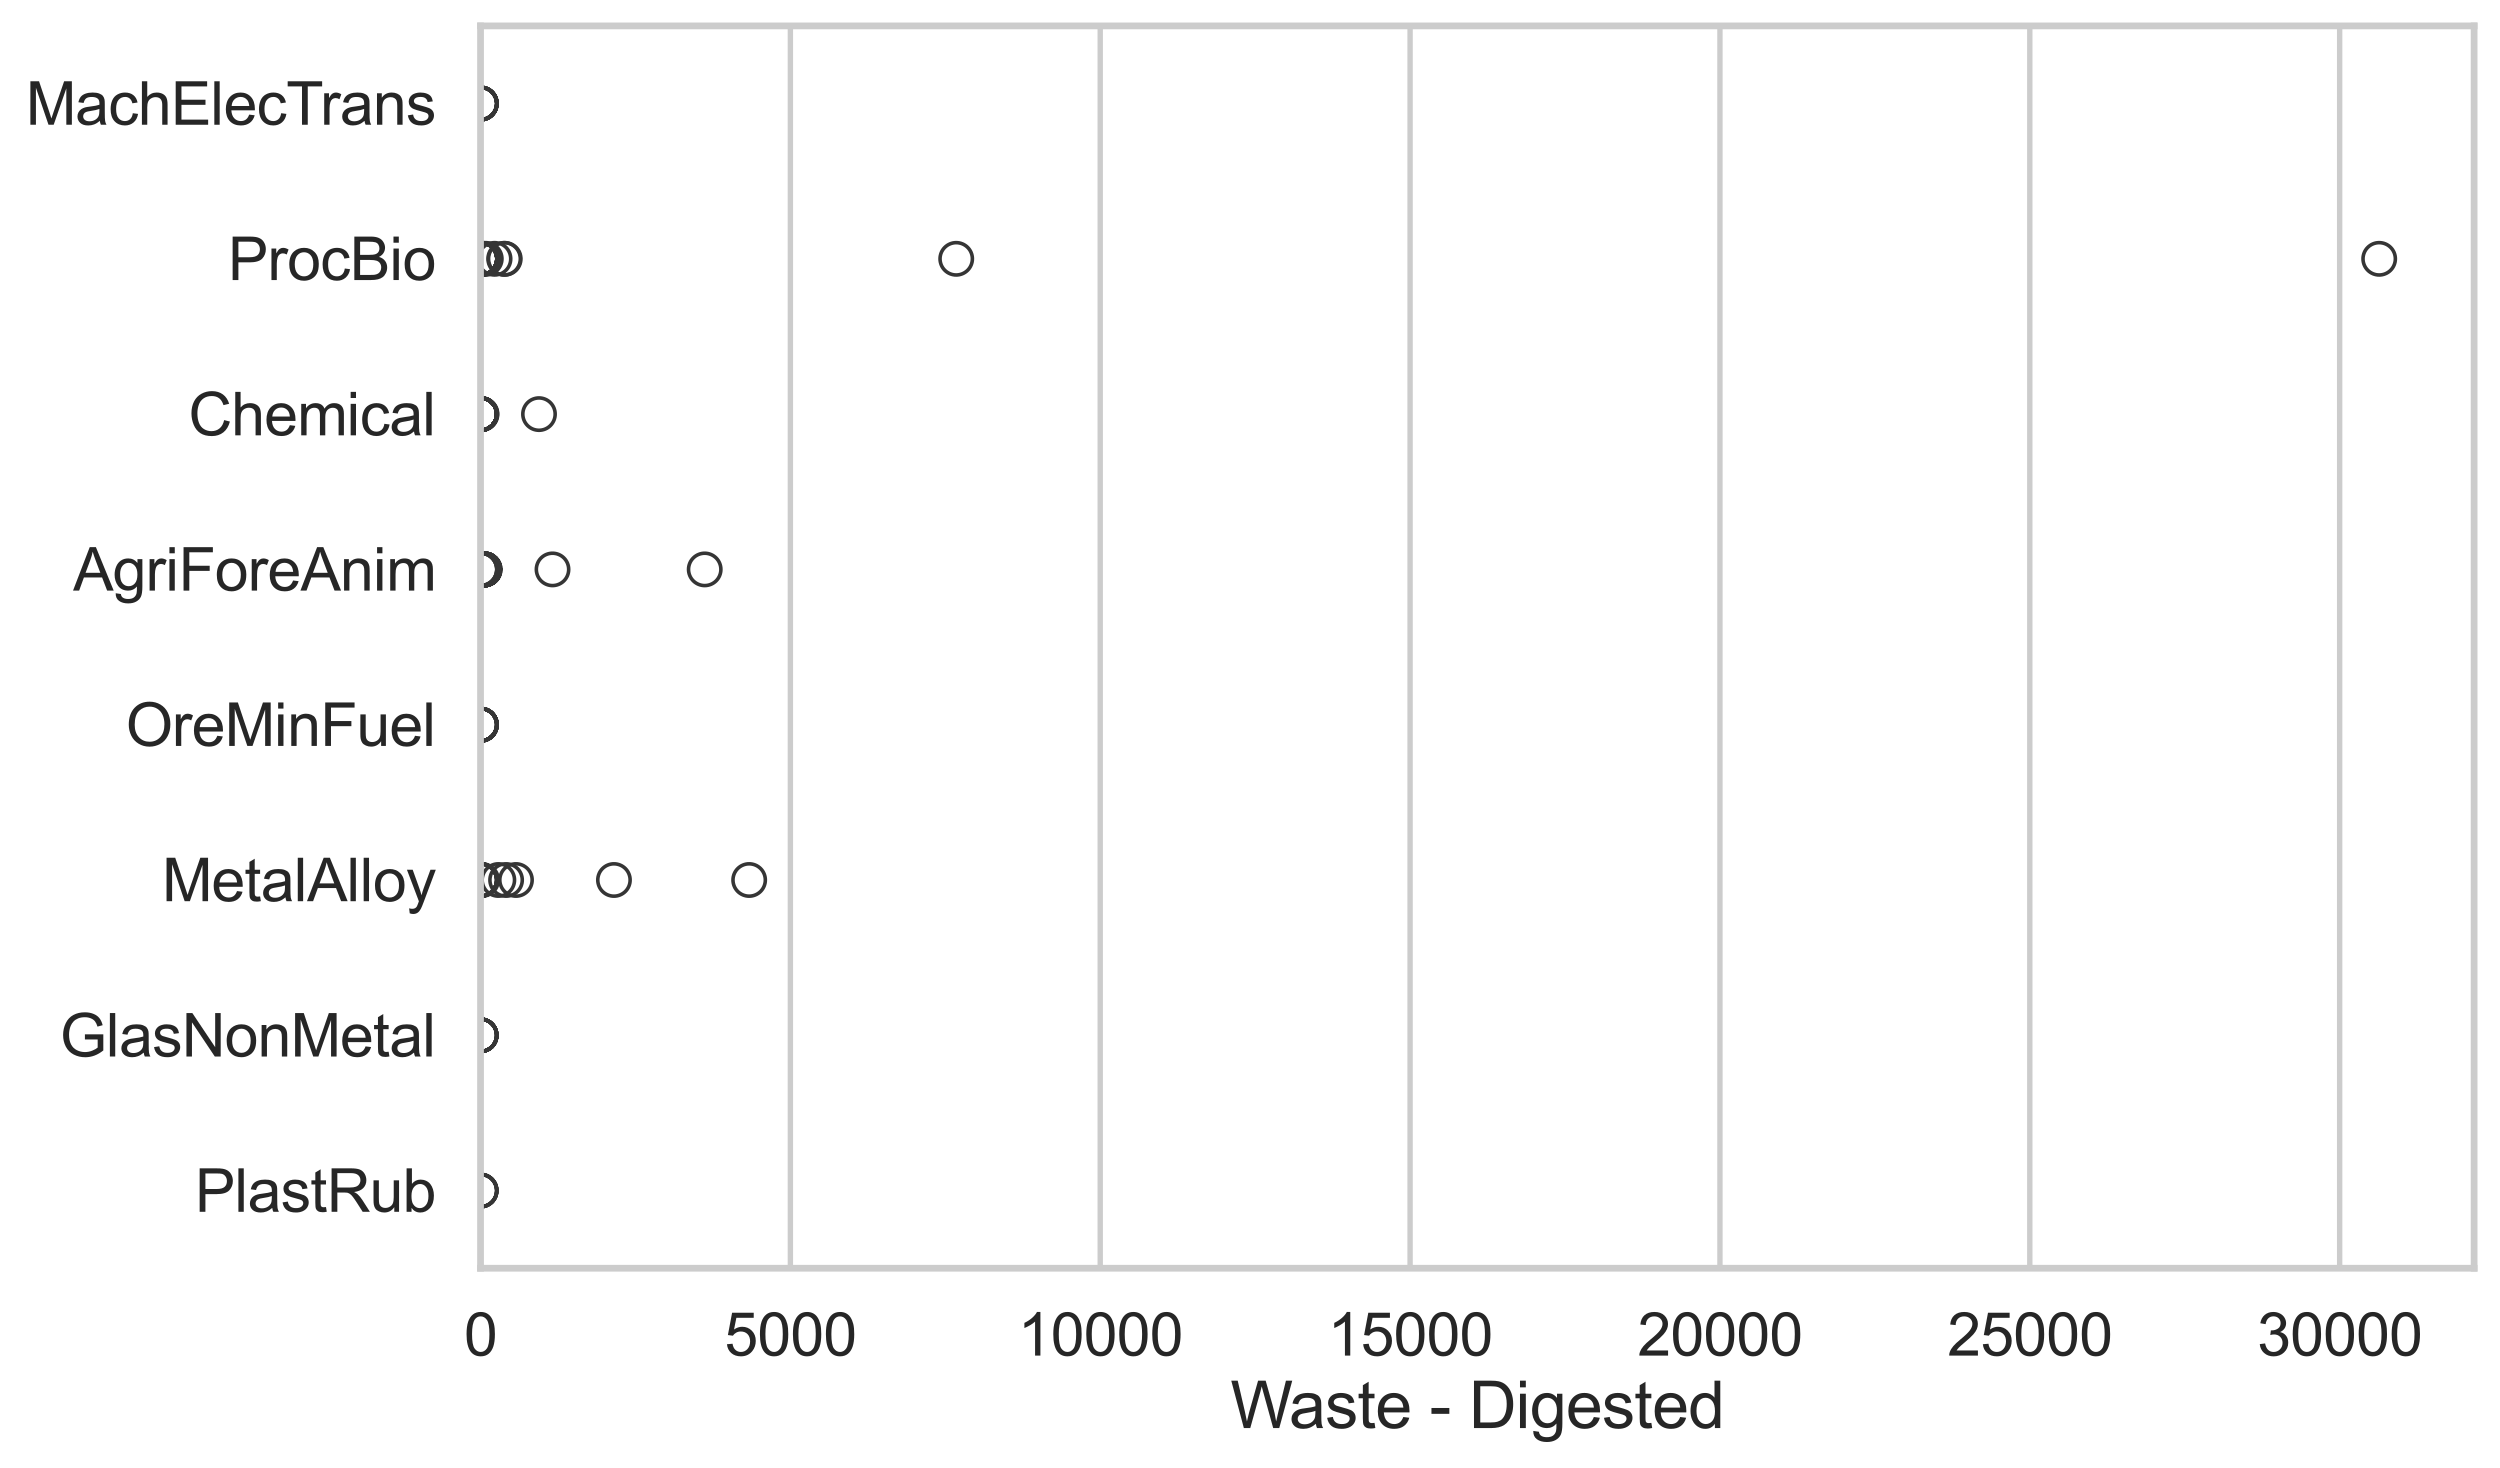 <?xml version="1.0" encoding="utf-8" standalone="no"?>
<!DOCTYPE svg PUBLIC "-//W3C//DTD SVG 1.1//EN"
  "http://www.w3.org/Graphics/SVG/1.1/DTD/svg11.dtd">
<svg xmlns:xlink="http://www.w3.org/1999/xlink" width="695.577pt" height="408.322pt" viewBox="0 0 695.577 408.322" xmlns="http://www.w3.org/2000/svg" version="1.1">
 <defs>
  <style type="text/css">*{stroke-linejoin: round; stroke-linecap: butt}</style>
 </defs>
 <g id="figure_1">
  <g id="patch_1">
   <path d="M 0 408.322 
L 695.577 408.322 
L 695.577 0 
L 0 0 
z
" style="fill: #ffffff"/>
  </g>
  <g id="axes_1">
   <g id="patch_2">
    <path d="M 133.697 352.86 
L 688.377 352.86 
L 688.377 7.2 
L 133.697 7.2 
z
" style="fill: #ffffff"/>
   </g>
   <g id="matplotlib.axis_1">
    <g id="xtick_1">
     <g id="line2d_1">
      <path d="M 133.697 352.86 
L 133.697 7.2 
" clip-path="url(#p2bf9b0c552)" style="fill: none; stroke: #cccccc; stroke-width: 1.5; stroke-linecap: round"/>
     </g>
     <g id="text_1">
      <!-- 0 -->
      <g style="fill: #262626" transform="translate(129.109 377.17) scale(0.165 -0.165)">
       <defs>
        <path id="ArialMT-30" d="M 266 2259 
Q 266 3072 433 3567 
Q 600 4063 929 4331 
Q 1259 4600 1759 4600 
Q 2128 4600 2406 4451 
Q 2684 4303 2865 4023 
Q 3047 3744 3150 3342 
Q 3253 2941 3253 2259 
Q 3253 1453 3087 958 
Q 2922 463 2592 192 
Q 2263 -78 1759 -78 
Q 1097 -78 719 397 
Q 266 969 266 2259 
z
M 844 2259 
Q 844 1131 1108 757 
Q 1372 384 1759 384 
Q 2147 384 2411 759 
Q 2675 1134 2675 2259 
Q 2675 3391 2411 3762 
Q 2147 4134 1753 4134 
Q 1366 4134 1134 3806 
Q 844 3388 844 2259 
z
" transform="scale(0.016)"/>
       </defs>
       <use xlink:href="#ArialMT-30"/>
      </g>
     </g>
    </g>
    <g id="xtick_2">
     <g id="line2d_2">
      <path d="M 219.908 352.86 
L 219.908 7.2 
" clip-path="url(#p2bf9b0c552)" style="fill: none; stroke: #cccccc; stroke-width: 1.5; stroke-linecap: round"/>
     </g>
     <g id="text_2">
      <!-- 5000 -->
      <g style="fill: #262626" transform="translate(201.557 377.17) scale(0.165 -0.165)">
       <defs>
        <path id="ArialMT-35" d="M 266 1200 
L 856 1250 
Q 922 819 1161 601 
Q 1400 384 1738 384 
Q 2144 384 2425 690 
Q 2706 997 2706 1503 
Q 2706 1984 2436 2262 
Q 2166 2541 1728 2541 
Q 1456 2541 1237 2417 
Q 1019 2294 894 2097 
L 366 2166 
L 809 4519 
L 3088 4519 
L 3088 3981 
L 1259 3981 
L 1013 2750 
Q 1425 3038 1878 3038 
Q 2478 3038 2890 2622 
Q 3303 2206 3303 1553 
Q 3303 931 2941 478 
Q 2500 -78 1738 -78 
Q 1113 -78 717 272 
Q 322 622 266 1200 
z
" transform="scale(0.016)"/>
       </defs>
       <use xlink:href="#ArialMT-35"/>
       <use xlink:href="#ArialMT-30" transform="translate(55.615 0)"/>
       <use xlink:href="#ArialMT-30" transform="translate(111.23 0)"/>
       <use xlink:href="#ArialMT-30" transform="translate(166.846 0)"/>
      </g>
     </g>
    </g>
    <g id="xtick_3">
     <g id="line2d_3">
      <path d="M 306.119 352.86 
L 306.119 7.2 
" clip-path="url(#p2bf9b0c552)" style="fill: none; stroke: #cccccc; stroke-width: 1.5; stroke-linecap: round"/>
     </g>
     <g id="text_3">
      <!-- 10000 -->
      <g style="fill: #262626" transform="translate(283.18 377.17) scale(0.165 -0.165)">
       <defs>
        <path id="ArialMT-31" d="M 2384 0 
L 1822 0 
L 1822 3584 
Q 1619 3391 1289 3197 
Q 959 3003 697 2906 
L 697 3450 
Q 1169 3672 1522 3987 
Q 1875 4303 2022 4600 
L 2384 4600 
L 2384 0 
z
" transform="scale(0.016)"/>
       </defs>
       <use xlink:href="#ArialMT-31"/>
       <use xlink:href="#ArialMT-30" transform="translate(55.615 0)"/>
       <use xlink:href="#ArialMT-30" transform="translate(111.23 0)"/>
       <use xlink:href="#ArialMT-30" transform="translate(166.846 0)"/>
       <use xlink:href="#ArialMT-30" transform="translate(222.461 0)"/>
      </g>
     </g>
    </g>
    <g id="xtick_4">
     <g id="line2d_4">
      <path d="M 392.33 352.86 
L 392.33 7.2 
" clip-path="url(#p2bf9b0c552)" style="fill: none; stroke: #cccccc; stroke-width: 1.5; stroke-linecap: round"/>
     </g>
     <g id="text_4">
      <!-- 15000 -->
      <g style="fill: #262626" transform="translate(369.391 377.17) scale(0.165 -0.165)">
       <use xlink:href="#ArialMT-31"/>
       <use xlink:href="#ArialMT-35" transform="translate(55.615 0)"/>
       <use xlink:href="#ArialMT-30" transform="translate(111.23 0)"/>
       <use xlink:href="#ArialMT-30" transform="translate(166.846 0)"/>
       <use xlink:href="#ArialMT-30" transform="translate(222.461 0)"/>
      </g>
     </g>
    </g>
    <g id="xtick_5">
     <g id="line2d_5">
      <path d="M 478.541 352.86 
L 478.541 7.2 
" clip-path="url(#p2bf9b0c552)" style="fill: none; stroke: #cccccc; stroke-width: 1.5; stroke-linecap: round"/>
     </g>
     <g id="text_5">
      <!-- 20000 -->
      <g style="fill: #262626" transform="translate(455.602 377.17) scale(0.165 -0.165)">
       <defs>
        <path id="ArialMT-32" d="M 3222 541 
L 3222 0 
L 194 0 
Q 188 203 259 391 
Q 375 700 629 1000 
Q 884 1300 1366 1694 
Q 2113 2306 2375 2664 
Q 2638 3022 2638 3341 
Q 2638 3675 2398 3904 
Q 2159 4134 1775 4134 
Q 1369 4134 1125 3890 
Q 881 3647 878 3216 
L 300 3275 
Q 359 3922 746 4261 
Q 1134 4600 1788 4600 
Q 2447 4600 2831 4234 
Q 3216 3869 3216 3328 
Q 3216 3053 3103 2787 
Q 2991 2522 2730 2228 
Q 2469 1934 1863 1422 
Q 1356 997 1212 845 
Q 1069 694 975 541 
L 3222 541 
z
" transform="scale(0.016)"/>
       </defs>
       <use xlink:href="#ArialMT-32"/>
       <use xlink:href="#ArialMT-30" transform="translate(55.615 0)"/>
       <use xlink:href="#ArialMT-30" transform="translate(111.23 0)"/>
       <use xlink:href="#ArialMT-30" transform="translate(166.846 0)"/>
       <use xlink:href="#ArialMT-30" transform="translate(222.461 0)"/>
      </g>
     </g>
    </g>
    <g id="xtick_6">
     <g id="line2d_6">
      <path d="M 564.752 352.86 
L 564.752 7.2 
" clip-path="url(#p2bf9b0c552)" style="fill: none; stroke: #cccccc; stroke-width: 1.5; stroke-linecap: round"/>
     </g>
     <g id="text_6">
      <!-- 25000 -->
      <g style="fill: #262626" transform="translate(541.813 377.17) scale(0.165 -0.165)">
       <use xlink:href="#ArialMT-32"/>
       <use xlink:href="#ArialMT-35" transform="translate(55.615 0)"/>
       <use xlink:href="#ArialMT-30" transform="translate(111.23 0)"/>
       <use xlink:href="#ArialMT-30" transform="translate(166.846 0)"/>
       <use xlink:href="#ArialMT-30" transform="translate(222.461 0)"/>
      </g>
     </g>
    </g>
    <g id="xtick_7">
     <g id="line2d_7">
      <path d="M 650.963 352.86 
L 650.963 7.2 
" clip-path="url(#p2bf9b0c552)" style="fill: none; stroke: #cccccc; stroke-width: 1.5; stroke-linecap: round"/>
     </g>
     <g id="text_7">
      <!-- 30000 -->
      <g style="fill: #262626" transform="translate(628.024 377.17) scale(0.165 -0.165)">
       <defs>
        <path id="ArialMT-33" d="M 269 1209 
L 831 1284 
Q 928 806 1161 595 
Q 1394 384 1728 384 
Q 2125 384 2398 659 
Q 2672 934 2672 1341 
Q 2672 1728 2419 1979 
Q 2166 2231 1775 2231 
Q 1616 2231 1378 2169 
L 1441 2663 
Q 1497 2656 1531 2656 
Q 1891 2656 2178 2843 
Q 2466 3031 2466 3422 
Q 2466 3731 2256 3934 
Q 2047 4138 1716 4138 
Q 1388 4138 1169 3931 
Q 950 3725 888 3313 
L 325 3413 
Q 428 3978 793 4289 
Q 1159 4600 1703 4600 
Q 2078 4600 2393 4439 
Q 2709 4278 2876 4000 
Q 3044 3722 3044 3409 
Q 3044 3113 2884 2869 
Q 2725 2625 2413 2481 
Q 2819 2388 3044 2092 
Q 3269 1797 3269 1353 
Q 3269 753 2831 336 
Q 2394 -81 1725 -81 
Q 1122 -81 723 278 
Q 325 638 269 1209 
z
" transform="scale(0.016)"/>
       </defs>
       <use xlink:href="#ArialMT-33"/>
       <use xlink:href="#ArialMT-30" transform="translate(55.615 0)"/>
       <use xlink:href="#ArialMT-30" transform="translate(111.23 0)"/>
       <use xlink:href="#ArialMT-30" transform="translate(166.846 0)"/>
       <use xlink:href="#ArialMT-30" transform="translate(222.461 0)"/>
      </g>
     </g>
    </g>
    <g id="text_8">
     <!-- Waste - Digested -->
     <g style="fill: #262626" transform="translate(342.353 397.334) scale(0.18 -0.18)">
      <defs>
       <path id="ArialMT-57" d="M 1294 0 
L 78 4581 
L 700 4581 
L 1397 1578 
Q 1509 1106 1591 641 
Q 1766 1375 1797 1488 
L 2669 4581 
L 3400 4581 
L 4056 2263 
Q 4303 1400 4413 641 
Q 4500 1075 4641 1638 
L 5359 4581 
L 5969 4581 
L 4713 0 
L 4128 0 
L 3163 3491 
Q 3041 3928 3019 4028 
Q 2947 3713 2884 3491 
L 1913 0 
L 1294 0 
z
" transform="scale(0.016)"/>
       <path id="ArialMT-61" d="M 2588 409 
Q 2275 144 1986 34 
Q 1697 -75 1366 -75 
Q 819 -75 525 192 
Q 231 459 231 875 
Q 231 1119 342 1320 
Q 453 1522 633 1644 
Q 813 1766 1038 1828 
Q 1203 1872 1538 1913 
Q 2219 1994 2541 2106 
Q 2544 2222 2544 2253 
Q 2544 2597 2384 2738 
Q 2169 2928 1744 2928 
Q 1347 2928 1158 2789 
Q 969 2650 878 2297 
L 328 2372 
Q 403 2725 575 2942 
Q 747 3159 1072 3276 
Q 1397 3394 1825 3394 
Q 2250 3394 2515 3294 
Q 2781 3194 2906 3042 
Q 3031 2891 3081 2659 
Q 3109 2516 3109 2141 
L 3109 1391 
Q 3109 606 3145 398 
Q 3181 191 3288 0 
L 2700 0 
Q 2613 175 2588 409 
z
M 2541 1666 
Q 2234 1541 1622 1453 
Q 1275 1403 1131 1340 
Q 988 1278 909 1158 
Q 831 1038 831 891 
Q 831 666 1001 516 
Q 1172 366 1500 366 
Q 1825 366 2078 508 
Q 2331 650 2450 897 
Q 2541 1088 2541 1459 
L 2541 1666 
z
" transform="scale(0.016)"/>
       <path id="ArialMT-73" d="M 197 991 
L 753 1078 
Q 800 744 1014 566 
Q 1228 388 1613 388 
Q 2000 388 2187 545 
Q 2375 703 2375 916 
Q 2375 1106 2209 1216 
Q 2094 1291 1634 1406 
Q 1016 1563 777 1677 
Q 538 1791 414 1992 
Q 291 2194 291 2438 
Q 291 2659 392 2848 
Q 494 3038 669 3163 
Q 800 3259 1026 3326 
Q 1253 3394 1513 3394 
Q 1903 3394 2198 3281 
Q 2494 3169 2634 2976 
Q 2775 2784 2828 2463 
L 2278 2388 
Q 2241 2644 2061 2787 
Q 1881 2931 1553 2931 
Q 1166 2931 1000 2803 
Q 834 2675 834 2503 
Q 834 2394 903 2306 
Q 972 2216 1119 2156 
Q 1203 2125 1616 2013 
Q 2213 1853 2448 1751 
Q 2684 1650 2818 1456 
Q 2953 1263 2953 975 
Q 2953 694 2789 445 
Q 2625 197 2315 61 
Q 2006 -75 1616 -75 
Q 969 -75 630 194 
Q 291 463 197 991 
z
" transform="scale(0.016)"/>
       <path id="ArialMT-74" d="M 1650 503 
L 1731 6 
Q 1494 -44 1306 -44 
Q 1000 -44 831 53 
Q 663 150 594 308 
Q 525 466 525 972 
L 525 2881 
L 113 2881 
L 113 3319 
L 525 3319 
L 525 4141 
L 1084 4478 
L 1084 3319 
L 1650 3319 
L 1650 2881 
L 1084 2881 
L 1084 941 
Q 1084 700 1114 631 
Q 1144 563 1211 522 
Q 1278 481 1403 481 
Q 1497 481 1650 503 
z
" transform="scale(0.016)"/>
       <path id="ArialMT-65" d="M 2694 1069 
L 3275 997 
Q 3138 488 2766 206 
Q 2394 -75 1816 -75 
Q 1088 -75 661 373 
Q 234 822 234 1631 
Q 234 2469 665 2931 
Q 1097 3394 1784 3394 
Q 2450 3394 2872 2941 
Q 3294 2488 3294 1666 
Q 3294 1616 3291 1516 
L 816 1516 
Q 847 969 1125 678 
Q 1403 388 1819 388 
Q 2128 388 2347 550 
Q 2566 713 2694 1069 
z
M 847 1978 
L 2700 1978 
Q 2663 2397 2488 2606 
Q 2219 2931 1791 2931 
Q 1403 2931 1139 2672 
Q 875 2413 847 1978 
z
" transform="scale(0.016)"/>
       <path id="ArialMT-20" transform="scale(0.016)"/>
       <path id="ArialMT-2d" d="M 203 1375 
L 203 1941 
L 1931 1941 
L 1931 1375 
L 203 1375 
z
" transform="scale(0.016)"/>
       <path id="ArialMT-44" d="M 494 0 
L 494 4581 
L 2072 4581 
Q 2606 4581 2888 4516 
Q 3281 4425 3559 4188 
Q 3922 3881 4101 3404 
Q 4281 2928 4281 2316 
Q 4281 1794 4159 1391 
Q 4038 988 3847 723 
Q 3656 459 3429 307 
Q 3203 156 2883 78 
Q 2563 0 2147 0 
L 494 0 
z
M 1100 541 
L 2078 541 
Q 2531 541 2789 625 
Q 3047 709 3200 863 
Q 3416 1078 3536 1442 
Q 3656 1806 3656 2325 
Q 3656 3044 3420 3430 
Q 3184 3816 2847 3947 
Q 2603 4041 2063 4041 
L 1100 4041 
L 1100 541 
z
" transform="scale(0.016)"/>
       <path id="ArialMT-69" d="M 425 3934 
L 425 4581 
L 988 4581 
L 988 3934 
L 425 3934 
z
M 425 0 
L 425 3319 
L 988 3319 
L 988 0 
L 425 0 
z
" transform="scale(0.016)"/>
       <path id="ArialMT-67" d="M 319 -275 
L 866 -356 
Q 900 -609 1056 -725 
Q 1266 -881 1628 -881 
Q 2019 -881 2231 -725 
Q 2444 -569 2519 -288 
Q 2563 -116 2559 434 
Q 2191 0 1641 0 
Q 956 0 581 494 
Q 206 988 206 1678 
Q 206 2153 378 2554 
Q 550 2956 876 3175 
Q 1203 3394 1644 3394 
Q 2231 3394 2613 2919 
L 2613 3319 
L 3131 3319 
L 3131 450 
Q 3131 -325 2973 -648 
Q 2816 -972 2473 -1159 
Q 2131 -1347 1631 -1347 
Q 1038 -1347 672 -1080 
Q 306 -813 319 -275 
z
M 784 1719 
Q 784 1066 1043 766 
Q 1303 466 1694 466 
Q 2081 466 2343 764 
Q 2606 1063 2606 1700 
Q 2606 2309 2336 2618 
Q 2066 2928 1684 2928 
Q 1309 2928 1046 2623 
Q 784 2319 784 1719 
z
" transform="scale(0.016)"/>
       <path id="ArialMT-64" d="M 2575 0 
L 2575 419 
Q 2259 -75 1647 -75 
Q 1250 -75 917 144 
Q 584 363 401 755 
Q 219 1147 219 1656 
Q 219 2153 384 2558 
Q 550 2963 881 3178 
Q 1213 3394 1622 3394 
Q 1922 3394 2156 3267 
Q 2391 3141 2538 2938 
L 2538 4581 
L 3097 4581 
L 3097 0 
L 2575 0 
z
M 797 1656 
Q 797 1019 1065 703 
Q 1334 388 1700 388 
Q 2069 388 2326 689 
Q 2584 991 2584 1609 
Q 2584 2291 2321 2609 
Q 2059 2928 1675 2928 
Q 1300 2928 1048 2622 
Q 797 2316 797 1656 
z
" transform="scale(0.016)"/>
      </defs>
      <use xlink:href="#ArialMT-57"/>
      <use xlink:href="#ArialMT-61" transform="translate(90.635 0)"/>
      <use xlink:href="#ArialMT-73" transform="translate(146.25 0)"/>
      <use xlink:href="#ArialMT-74" transform="translate(196.25 0)"/>
      <use xlink:href="#ArialMT-65" transform="translate(224.033 0)"/>
      <use xlink:href="#ArialMT-20" transform="translate(279.648 0)"/>
      <use xlink:href="#ArialMT-2d" transform="translate(307.432 0)"/>
      <use xlink:href="#ArialMT-20" transform="translate(340.732 0)"/>
      <use xlink:href="#ArialMT-44" transform="translate(368.516 0)"/>
      <use xlink:href="#ArialMT-69" transform="translate(440.732 0)"/>
      <use xlink:href="#ArialMT-67" transform="translate(462.949 0)"/>
      <use xlink:href="#ArialMT-65" transform="translate(518.564 0)"/>
      <use xlink:href="#ArialMT-73" transform="translate(574.18 0)"/>
      <use xlink:href="#ArialMT-74" transform="translate(624.18 0)"/>
      <use xlink:href="#ArialMT-65" transform="translate(651.963 0)"/>
      <use xlink:href="#ArialMT-64" transform="translate(707.578 0)"/>
     </g>
    </g>
   </g>
   <g id="matplotlib.axis_2">
    <g id="ytick_1">
     <g id="text_9">
      <!-- MachElecTrans -->
      <g style="fill: #262626" transform="translate(7.2 34.709) scale(0.165 -0.165)">
       <defs>
        <path id="ArialMT-4d" d="M 475 0 
L 475 4581 
L 1388 4581 
L 2472 1338 
Q 2622 884 2691 659 
Q 2769 909 2934 1394 
L 4031 4581 
L 4847 4581 
L 4847 0 
L 4263 0 
L 4263 3834 
L 2931 0 
L 2384 0 
L 1059 3900 
L 1059 0 
L 475 0 
z
" transform="scale(0.016)"/>
        <path id="ArialMT-63" d="M 2588 1216 
L 3141 1144 
Q 3050 572 2676 248 
Q 2303 -75 1759 -75 
Q 1078 -75 664 370 
Q 250 816 250 1647 
Q 250 2184 428 2587 
Q 606 2991 970 3192 
Q 1334 3394 1763 3394 
Q 2303 3394 2647 3120 
Q 2991 2847 3088 2344 
L 2541 2259 
Q 2463 2594 2264 2762 
Q 2066 2931 1784 2931 
Q 1359 2931 1093 2626 
Q 828 2322 828 1663 
Q 828 994 1084 691 
Q 1341 388 1753 388 
Q 2084 388 2306 591 
Q 2528 794 2588 1216 
z
" transform="scale(0.016)"/>
        <path id="ArialMT-68" d="M 422 0 
L 422 4581 
L 984 4581 
L 984 2938 
Q 1378 3394 1978 3394 
Q 2347 3394 2619 3248 
Q 2891 3103 3008 2847 
Q 3125 2591 3125 2103 
L 3125 0 
L 2563 0 
L 2563 2103 
Q 2563 2525 2380 2717 
Q 2197 2909 1863 2909 
Q 1613 2909 1392 2779 
Q 1172 2650 1078 2428 
Q 984 2206 984 1816 
L 984 0 
L 422 0 
z
" transform="scale(0.016)"/>
        <path id="ArialMT-45" d="M 506 0 
L 506 4581 
L 3819 4581 
L 3819 4041 
L 1113 4041 
L 1113 2638 
L 3647 2638 
L 3647 2100 
L 1113 2100 
L 1113 541 
L 3925 541 
L 3925 0 
L 506 0 
z
" transform="scale(0.016)"/>
        <path id="ArialMT-6c" d="M 409 0 
L 409 4581 
L 972 4581 
L 972 0 
L 409 0 
z
" transform="scale(0.016)"/>
        <path id="ArialMT-54" d="M 1659 0 
L 1659 4041 
L 150 4041 
L 150 4581 
L 3781 4581 
L 3781 4041 
L 2266 4041 
L 2266 0 
L 1659 0 
z
" transform="scale(0.016)"/>
        <path id="ArialMT-72" d="M 416 0 
L 416 3319 
L 922 3319 
L 922 2816 
Q 1116 3169 1280 3281 
Q 1444 3394 1641 3394 
Q 1925 3394 2219 3213 
L 2025 2691 
Q 1819 2813 1613 2813 
Q 1428 2813 1281 2702 
Q 1134 2591 1072 2394 
Q 978 2094 978 1738 
L 978 0 
L 416 0 
z
" transform="scale(0.016)"/>
        <path id="ArialMT-6e" d="M 422 0 
L 422 3319 
L 928 3319 
L 928 2847 
Q 1294 3394 1984 3394 
Q 2284 3394 2536 3286 
Q 2788 3178 2913 3003 
Q 3038 2828 3088 2588 
Q 3119 2431 3119 2041 
L 3119 0 
L 2556 0 
L 2556 2019 
Q 2556 2363 2490 2533 
Q 2425 2703 2258 2804 
Q 2091 2906 1866 2906 
Q 1506 2906 1245 2678 
Q 984 2450 984 1813 
L 984 0 
L 422 0 
z
" transform="scale(0.016)"/>
       </defs>
       <use xlink:href="#ArialMT-4d"/>
       <use xlink:href="#ArialMT-61" transform="translate(83.301 0)"/>
       <use xlink:href="#ArialMT-63" transform="translate(138.916 0)"/>
       <use xlink:href="#ArialMT-68" transform="translate(188.916 0)"/>
       <use xlink:href="#ArialMT-45" transform="translate(244.531 0)"/>
       <use xlink:href="#ArialMT-6c" transform="translate(311.23 0)"/>
       <use xlink:href="#ArialMT-65" transform="translate(333.447 0)"/>
       <use xlink:href="#ArialMT-63" transform="translate(389.062 0)"/>
       <use xlink:href="#ArialMT-54" transform="translate(439.062 0)"/>
       <use xlink:href="#ArialMT-72" transform="translate(496.396 0)"/>
       <use xlink:href="#ArialMT-61" transform="translate(529.697 0)"/>
       <use xlink:href="#ArialMT-6e" transform="translate(585.312 0)"/>
       <use xlink:href="#ArialMT-73" transform="translate(640.928 0)"/>
      </g>
     </g>
    </g>
    <g id="ytick_2">
     <g id="text_10">
      <!-- ProcBio -->
      <g style="fill: #262626" transform="translate(63.424 77.916) scale(0.165 -0.165)">
       <defs>
        <path id="ArialMT-50" d="M 494 0 
L 494 4581 
L 2222 4581 
Q 2678 4581 2919 4538 
Q 3256 4481 3484 4323 
Q 3713 4166 3852 3881 
Q 3991 3597 3991 3256 
Q 3991 2672 3619 2267 
Q 3247 1863 2275 1863 
L 1100 1863 
L 1100 0 
L 494 0 
z
M 1100 2403 
L 2284 2403 
Q 2872 2403 3119 2622 
Q 3366 2841 3366 3238 
Q 3366 3525 3220 3729 
Q 3075 3934 2838 4000 
Q 2684 4041 2272 4041 
L 1100 4041 
L 1100 2403 
z
" transform="scale(0.016)"/>
        <path id="ArialMT-6f" d="M 213 1659 
Q 213 2581 725 3025 
Q 1153 3394 1769 3394 
Q 2453 3394 2887 2945 
Q 3322 2497 3322 1706 
Q 3322 1066 3130 698 
Q 2938 331 2570 128 
Q 2203 -75 1769 -75 
Q 1072 -75 642 372 
Q 213 819 213 1659 
z
M 791 1659 
Q 791 1022 1069 705 
Q 1347 388 1769 388 
Q 2188 388 2466 706 
Q 2744 1025 2744 1678 
Q 2744 2294 2464 2611 
Q 2184 2928 1769 2928 
Q 1347 2928 1069 2612 
Q 791 2297 791 1659 
z
" transform="scale(0.016)"/>
        <path id="ArialMT-42" d="M 469 0 
L 469 4581 
L 2188 4581 
Q 2713 4581 3030 4442 
Q 3347 4303 3526 4014 
Q 3706 3725 3706 3409 
Q 3706 3116 3547 2856 
Q 3388 2597 3066 2438 
Q 3481 2316 3704 2022 
Q 3928 1728 3928 1328 
Q 3928 1006 3792 729 
Q 3656 453 3456 303 
Q 3256 153 2954 76 
Q 2653 0 2216 0 
L 469 0 
z
M 1075 2656 
L 2066 2656 
Q 2469 2656 2644 2709 
Q 2875 2778 2992 2937 
Q 3109 3097 3109 3338 
Q 3109 3566 3000 3739 
Q 2891 3913 2687 3977 
Q 2484 4041 1991 4041 
L 1075 4041 
L 1075 2656 
z
M 1075 541 
L 2216 541 
Q 2509 541 2628 563 
Q 2838 600 2978 687 
Q 3119 775 3209 942 
Q 3300 1109 3300 1328 
Q 3300 1584 3169 1773 
Q 3038 1963 2805 2039 
Q 2572 2116 2134 2116 
L 1075 2116 
L 1075 541 
z
" transform="scale(0.016)"/>
       </defs>
       <use xlink:href="#ArialMT-50"/>
       <use xlink:href="#ArialMT-72" transform="translate(66.699 0)"/>
       <use xlink:href="#ArialMT-6f" transform="translate(100 0)"/>
       <use xlink:href="#ArialMT-63" transform="translate(155.615 0)"/>
       <use xlink:href="#ArialMT-42" transform="translate(205.615 0)"/>
       <use xlink:href="#ArialMT-69" transform="translate(272.314 0)"/>
       <use xlink:href="#ArialMT-6f" transform="translate(294.531 0)"/>
      </g>
     </g>
    </g>
    <g id="ytick_3">
     <g id="text_11">
      <!-- Chemical -->
      <g style="fill: #262626" transform="translate(52.428 121.124) scale(0.165 -0.165)">
       <defs>
        <path id="ArialMT-43" d="M 3763 1606 
L 4369 1453 
Q 4178 706 3683 314 
Q 3188 -78 2472 -78 
Q 1731 -78 1267 223 
Q 803 525 561 1097 
Q 319 1669 319 2325 
Q 319 3041 592 3573 
Q 866 4106 1370 4382 
Q 1875 4659 2481 4659 
Q 3169 4659 3637 4309 
Q 4106 3959 4291 3325 
L 3694 3184 
Q 3534 3684 3231 3912 
Q 2928 4141 2469 4141 
Q 1941 4141 1586 3887 
Q 1231 3634 1087 3207 
Q 944 2781 944 2328 
Q 944 1744 1114 1308 
Q 1284 872 1643 656 
Q 2003 441 2422 441 
Q 2931 441 3284 734 
Q 3638 1028 3763 1606 
z
" transform="scale(0.016)"/>
        <path id="ArialMT-6d" d="M 422 0 
L 422 3319 
L 925 3319 
L 925 2853 
Q 1081 3097 1340 3245 
Q 1600 3394 1931 3394 
Q 2300 3394 2536 3241 
Q 2772 3088 2869 2813 
Q 3263 3394 3894 3394 
Q 4388 3394 4653 3120 
Q 4919 2847 4919 2278 
L 4919 0 
L 4359 0 
L 4359 2091 
Q 4359 2428 4304 2576 
Q 4250 2725 4106 2815 
Q 3963 2906 3769 2906 
Q 3419 2906 3187 2673 
Q 2956 2441 2956 1928 
L 2956 0 
L 2394 0 
L 2394 2156 
Q 2394 2531 2256 2718 
Q 2119 2906 1806 2906 
Q 1569 2906 1367 2781 
Q 1166 2656 1075 2415 
Q 984 2175 984 1722 
L 984 0 
L 422 0 
z
" transform="scale(0.016)"/>
       </defs>
       <use xlink:href="#ArialMT-43"/>
       <use xlink:href="#ArialMT-68" transform="translate(72.217 0)"/>
       <use xlink:href="#ArialMT-65" transform="translate(127.832 0)"/>
       <use xlink:href="#ArialMT-6d" transform="translate(183.447 0)"/>
       <use xlink:href="#ArialMT-69" transform="translate(266.748 0)"/>
       <use xlink:href="#ArialMT-63" transform="translate(288.965 0)"/>
       <use xlink:href="#ArialMT-61" transform="translate(338.965 0)"/>
       <use xlink:href="#ArialMT-6c" transform="translate(394.58 0)"/>
      </g>
     </g>
    </g>
    <g id="ytick_4">
     <g id="text_12">
      <!-- AgriForeAnim -->
      <g style="fill: #262626" transform="translate(20.341 164.331) scale(0.165 -0.165)">
       <defs>
        <path id="ArialMT-41" d="M -9 0 
L 1750 4581 
L 2403 4581 
L 4278 0 
L 3588 0 
L 3053 1388 
L 1138 1388 
L 634 0 
L -9 0 
z
M 1313 1881 
L 2866 1881 
L 2388 3150 
Q 2169 3728 2063 4100 
Q 1975 3659 1816 3225 
L 1313 1881 
z
" transform="scale(0.016)"/>
        <path id="ArialMT-46" d="M 525 0 
L 525 4581 
L 3616 4581 
L 3616 4041 
L 1131 4041 
L 1131 2622 
L 3281 2622 
L 3281 2081 
L 1131 2081 
L 1131 0 
L 525 0 
z
" transform="scale(0.016)"/>
       </defs>
       <use xlink:href="#ArialMT-41"/>
       <use xlink:href="#ArialMT-67" transform="translate(66.699 0)"/>
       <use xlink:href="#ArialMT-72" transform="translate(122.314 0)"/>
       <use xlink:href="#ArialMT-69" transform="translate(155.615 0)"/>
       <use xlink:href="#ArialMT-46" transform="translate(177.832 0)"/>
       <use xlink:href="#ArialMT-6f" transform="translate(238.916 0)"/>
       <use xlink:href="#ArialMT-72" transform="translate(294.531 0)"/>
       <use xlink:href="#ArialMT-65" transform="translate(327.832 0)"/>
       <use xlink:href="#ArialMT-41" transform="translate(383.447 0)"/>
       <use xlink:href="#ArialMT-6e" transform="translate(450.146 0)"/>
       <use xlink:href="#ArialMT-69" transform="translate(505.762 0)"/>
       <use xlink:href="#ArialMT-6d" transform="translate(527.979 0)"/>
      </g>
     </g>
    </g>
    <g id="ytick_5">
     <g id="text_13">
      <!-- OreMinFuel -->
      <g style="fill: #262626" transform="translate(35.013 207.539) scale(0.165 -0.165)">
       <defs>
        <path id="ArialMT-4f" d="M 309 2231 
Q 309 3372 921 4017 
Q 1534 4663 2503 4663 
Q 3138 4663 3647 4359 
Q 4156 4056 4423 3514 
Q 4691 2972 4691 2284 
Q 4691 1588 4409 1038 
Q 4128 488 3612 205 
Q 3097 -78 2500 -78 
Q 1853 -78 1343 234 
Q 834 547 571 1087 
Q 309 1628 309 2231 
z
M 934 2222 
Q 934 1394 1379 917 
Q 1825 441 2497 441 
Q 3181 441 3623 922 
Q 4066 1403 4066 2288 
Q 4066 2847 3877 3264 
Q 3688 3681 3323 3911 
Q 2959 4141 2506 4141 
Q 1863 4141 1398 3698 
Q 934 3256 934 2222 
z
" transform="scale(0.016)"/>
        <path id="ArialMT-75" d="M 2597 0 
L 2597 488 
Q 2209 -75 1544 -75 
Q 1250 -75 995 37 
Q 741 150 617 320 
Q 494 491 444 738 
Q 409 903 409 1263 
L 409 3319 
L 972 3319 
L 972 1478 
Q 972 1038 1006 884 
Q 1059 663 1231 536 
Q 1403 409 1656 409 
Q 1909 409 2131 539 
Q 2353 669 2445 892 
Q 2538 1116 2538 1541 
L 2538 3319 
L 3100 3319 
L 3100 0 
L 2597 0 
z
" transform="scale(0.016)"/>
       </defs>
       <use xlink:href="#ArialMT-4f"/>
       <use xlink:href="#ArialMT-72" transform="translate(77.783 0)"/>
       <use xlink:href="#ArialMT-65" transform="translate(111.084 0)"/>
       <use xlink:href="#ArialMT-4d" transform="translate(166.699 0)"/>
       <use xlink:href="#ArialMT-69" transform="translate(250 0)"/>
       <use xlink:href="#ArialMT-6e" transform="translate(272.217 0)"/>
       <use xlink:href="#ArialMT-46" transform="translate(327.832 0)"/>
       <use xlink:href="#ArialMT-75" transform="translate(388.916 0)"/>
       <use xlink:href="#ArialMT-65" transform="translate(444.531 0)"/>
       <use xlink:href="#ArialMT-6c" transform="translate(500.146 0)"/>
      </g>
     </g>
    </g>
    <g id="ytick_6">
     <g id="text_14">
      <!-- MetalAlloy -->
      <g style="fill: #262626" transform="translate(45.088 250.746) scale(0.165 -0.165)">
       <defs>
        <path id="ArialMT-79" d="M 397 -1278 
L 334 -750 
Q 519 -800 656 -800 
Q 844 -800 956 -737 
Q 1069 -675 1141 -563 
Q 1194 -478 1313 -144 
Q 1328 -97 1363 -6 
L 103 3319 
L 709 3319 
L 1400 1397 
Q 1534 1031 1641 628 
Q 1738 1016 1872 1384 
L 2581 3319 
L 3144 3319 
L 1881 -56 
Q 1678 -603 1566 -809 
Q 1416 -1088 1222 -1217 
Q 1028 -1347 759 -1347 
Q 597 -1347 397 -1278 
z
" transform="scale(0.016)"/>
       </defs>
       <use xlink:href="#ArialMT-4d"/>
       <use xlink:href="#ArialMT-65" transform="translate(83.301 0)"/>
       <use xlink:href="#ArialMT-74" transform="translate(138.916 0)"/>
       <use xlink:href="#ArialMT-61" transform="translate(166.699 0)"/>
       <use xlink:href="#ArialMT-6c" transform="translate(222.314 0)"/>
       <use xlink:href="#ArialMT-41" transform="translate(244.531 0)"/>
       <use xlink:href="#ArialMT-6c" transform="translate(311.23 0)"/>
       <use xlink:href="#ArialMT-6c" transform="translate(333.447 0)"/>
       <use xlink:href="#ArialMT-6f" transform="translate(355.664 0)"/>
       <use xlink:href="#ArialMT-79" transform="translate(411.279 0)"/>
      </g>
     </g>
    </g>
    <g id="ytick_7">
     <g id="text_15">
      <!-- GlasNonMetal -->
      <g style="fill: #262626" transform="translate(16.659 293.954) scale(0.165 -0.165)">
       <defs>
        <path id="ArialMT-47" d="M 2638 1797 
L 2638 2334 
L 4578 2338 
L 4578 638 
Q 4131 281 3656 101 
Q 3181 -78 2681 -78 
Q 2006 -78 1454 211 
Q 903 500 622 1047 
Q 341 1594 341 2269 
Q 341 2938 620 3517 
Q 900 4097 1425 4378 
Q 1950 4659 2634 4659 
Q 3131 4659 3532 4498 
Q 3934 4338 4162 4050 
Q 4391 3763 4509 3300 
L 3963 3150 
Q 3859 3500 3706 3700 
Q 3553 3900 3268 4020 
Q 2984 4141 2638 4141 
Q 2222 4141 1919 4014 
Q 1616 3888 1430 3681 
Q 1244 3475 1141 3228 
Q 966 2803 966 2306 
Q 966 1694 1177 1281 
Q 1388 869 1791 669 
Q 2194 469 2647 469 
Q 3041 469 3416 620 
Q 3791 772 3984 944 
L 3984 1797 
L 2638 1797 
z
" transform="scale(0.016)"/>
        <path id="ArialMT-4e" d="M 488 0 
L 488 4581 
L 1109 4581 
L 3516 984 
L 3516 4581 
L 4097 4581 
L 4097 0 
L 3475 0 
L 1069 3600 
L 1069 0 
L 488 0 
z
" transform="scale(0.016)"/>
       </defs>
       <use xlink:href="#ArialMT-47"/>
       <use xlink:href="#ArialMT-6c" transform="translate(77.783 0)"/>
       <use xlink:href="#ArialMT-61" transform="translate(100 0)"/>
       <use xlink:href="#ArialMT-73" transform="translate(155.615 0)"/>
       <use xlink:href="#ArialMT-4e" transform="translate(205.615 0)"/>
       <use xlink:href="#ArialMT-6f" transform="translate(277.832 0)"/>
       <use xlink:href="#ArialMT-6e" transform="translate(333.447 0)"/>
       <use xlink:href="#ArialMT-4d" transform="translate(389.062 0)"/>
       <use xlink:href="#ArialMT-65" transform="translate(472.363 0)"/>
       <use xlink:href="#ArialMT-74" transform="translate(527.979 0)"/>
       <use xlink:href="#ArialMT-61" transform="translate(555.762 0)"/>
       <use xlink:href="#ArialMT-6c" transform="translate(611.377 0)"/>
      </g>
     </g>
    </g>
    <g id="ytick_8">
     <g id="text_16">
      <!-- PlastRub -->
      <g style="fill: #262626" transform="translate(54.248 337.161) scale(0.165 -0.165)">
       <defs>
        <path id="ArialMT-52" d="M 503 0 
L 503 4581 
L 2534 4581 
Q 3147 4581 3465 4457 
Q 3784 4334 3975 4021 
Q 4166 3709 4166 3331 
Q 4166 2844 3850 2509 
Q 3534 2175 2875 2084 
Q 3116 1969 3241 1856 
Q 3506 1613 3744 1247 
L 4541 0 
L 3778 0 
L 3172 953 
Q 2906 1366 2734 1584 
Q 2563 1803 2427 1890 
Q 2291 1978 2150 2013 
Q 2047 2034 1813 2034 
L 1109 2034 
L 1109 0 
L 503 0 
z
M 1109 2559 
L 2413 2559 
Q 2828 2559 3062 2645 
Q 3297 2731 3419 2920 
Q 3541 3109 3541 3331 
Q 3541 3656 3305 3865 
Q 3069 4075 2559 4075 
L 1109 4075 
L 1109 2559 
z
" transform="scale(0.016)"/>
        <path id="ArialMT-62" d="M 941 0 
L 419 0 
L 419 4581 
L 981 4581 
L 981 2947 
Q 1338 3394 1891 3394 
Q 2197 3394 2470 3270 
Q 2744 3147 2920 2923 
Q 3097 2700 3197 2384 
Q 3297 2069 3297 1709 
Q 3297 856 2875 390 
Q 2453 -75 1863 -75 
Q 1275 -75 941 416 
L 941 0 
z
M 934 1684 
Q 934 1088 1097 822 
Q 1363 388 1816 388 
Q 2184 388 2453 708 
Q 2722 1028 2722 1663 
Q 2722 2313 2464 2622 
Q 2206 2931 1841 2931 
Q 1472 2931 1203 2611 
Q 934 2291 934 1684 
z
" transform="scale(0.016)"/>
       </defs>
       <use xlink:href="#ArialMT-50"/>
       <use xlink:href="#ArialMT-6c" transform="translate(66.699 0)"/>
       <use xlink:href="#ArialMT-61" transform="translate(88.916 0)"/>
       <use xlink:href="#ArialMT-73" transform="translate(144.531 0)"/>
       <use xlink:href="#ArialMT-74" transform="translate(194.531 0)"/>
       <use xlink:href="#ArialMT-52" transform="translate(222.314 0)"/>
       <use xlink:href="#ArialMT-75" transform="translate(294.531 0)"/>
       <use xlink:href="#ArialMT-62" transform="translate(350.146 0)"/>
      </g>
     </g>
    </g>
   </g>
   <g id="patch_3">
    <path d="M 133.698 11.521 
L 133.698 46.087 
L 133.701 46.087 
L 133.701 11.521 
L 133.698 11.521 
z
" clip-path="url(#p2bf9b0c552)" style="fill: #ca74db; stroke: #353535; stroke-linejoin: miter"/>
   </g>
   <g id="line2d_8">
    <path d="M 133.698 28.804 
L 133.697 28.804 
" clip-path="url(#p2bf9b0c552)" style="fill: none; stroke: #353535"/>
   </g>
   <g id="line2d_9">
    <path d="M 133.701 28.804 
L 133.706 28.804 
" clip-path="url(#p2bf9b0c552)" style="fill: none; stroke: #353535"/>
   </g>
   <g id="line2d_10">
    <path d="M 133.697 20.162 
L 133.697 37.445 
" clip-path="url(#p2bf9b0c552)" style="fill: none; stroke: #353535; stroke-linecap: round"/>
   </g>
   <g id="line2d_11">
    <path d="M 133.706 20.162 
L 133.706 37.445 
" clip-path="url(#p2bf9b0c552)" style="fill: none; stroke: #353535; stroke-linecap: round"/>
   </g>
   <g id="line2d_12">
    <defs>
     <path id="mdc3d476d36" d="M 0 4.5 
C 1.193 4.5 2.338 4.026 3.182 3.182 
C 4.026 2.338 4.5 1.193 4.5 0 
C 4.5 -1.193 4.026 -2.338 3.182 -3.182 
C 2.338 -4.026 1.193 -4.5 0 -4.5 
C -1.193 -4.5 -2.338 -4.026 -3.182 -3.182 
C -4.026 -2.338 -4.5 -1.193 -4.5 0 
C -4.5 1.193 -4.026 2.338 -3.182 3.182 
C -2.338 4.026 -1.193 4.5 0 4.5 
z
" style="stroke: #353535"/>
    </defs>
    <g clip-path="url(#p2bf9b0c552)">
     <use xlink:href="#mdc3d476d36" x="133.709" y="28.804" style="fill-opacity: 0; stroke: #353535"/>
     <use xlink:href="#mdc3d476d36" x="133.721" y="28.804" style="fill-opacity: 0; stroke: #353535"/>
     <use xlink:href="#mdc3d476d36" x="133.773" y="28.804" style="fill-opacity: 0; stroke: #353535"/>
     <use xlink:href="#mdc3d476d36" x="133.721" y="28.804" style="fill-opacity: 0; stroke: #353535"/>
     <use xlink:href="#mdc3d476d36" x="133.711" y="28.804" style="fill-opacity: 0; stroke: #353535"/>
     <use xlink:href="#mdc3d476d36" x="133.722" y="28.804" style="fill-opacity: 0; stroke: #353535"/>
     <use xlink:href="#mdc3d476d36" x="133.71" y="28.804" style="fill-opacity: 0; stroke: #353535"/>
     <use xlink:href="#mdc3d476d36" x="133.719" y="28.804" style="fill-opacity: 0; stroke: #353535"/>
     <use xlink:href="#mdc3d476d36" x="133.712" y="28.804" style="fill-opacity: 0; stroke: #353535"/>
     <use xlink:href="#mdc3d476d36" x="133.715" y="28.804" style="fill-opacity: 0; stroke: #353535"/>
     <use xlink:href="#mdc3d476d36" x="133.716" y="28.804" style="fill-opacity: 0; stroke: #353535"/>
     <use xlink:href="#mdc3d476d36" x="133.818" y="28.804" style="fill-opacity: 0; stroke: #353535"/>
     <use xlink:href="#mdc3d476d36" x="133.72" y="28.804" style="fill-opacity: 0; stroke: #353535"/>
     <use xlink:href="#mdc3d476d36" x="133.721" y="28.804" style="fill-opacity: 0; stroke: #353535"/>
     <use xlink:href="#mdc3d476d36" x="133.718" y="28.804" style="fill-opacity: 0; stroke: #353535"/>
     <use xlink:href="#mdc3d476d36" x="133.717" y="28.804" style="fill-opacity: 0; stroke: #353535"/>
     <use xlink:href="#mdc3d476d36" x="133.712" y="28.804" style="fill-opacity: 0; stroke: #353535"/>
    </g>
   </g>
   <g id="patch_4">
    <path d="M 133.697 54.728 
L 133.697 89.294 
L 133.707 89.294 
L 133.707 54.728 
L 133.697 54.728 
z
" clip-path="url(#p2bf9b0c552)" style="fill: #5ca236; stroke: #353535; stroke-linejoin: miter"/>
   </g>
   <g id="line2d_13">
    <path d="M 133.697 72.011 
L 133.697 72.011 
" clip-path="url(#p2bf9b0c552)" style="fill: none; stroke: #353535"/>
   </g>
   <g id="line2d_14">
    <path d="M 133.707 72.011 
L 133.722 72.011 
" clip-path="url(#p2bf9b0c552)" style="fill: none; stroke: #353535"/>
   </g>
   <g id="line2d_15">
    <path d="M 133.697 63.37 
L 133.697 80.653 
" clip-path="url(#p2bf9b0c552)" style="fill: none; stroke: #353535; stroke-linecap: round"/>
   </g>
   <g id="line2d_16">
    <path d="M 133.722 63.37 
L 133.722 80.653 
" clip-path="url(#p2bf9b0c552)" style="fill: none; stroke: #353535; stroke-linecap: round"/>
   </g>
   <g id="line2d_17">
    <g clip-path="url(#p2bf9b0c552)">
     <use xlink:href="#mdc3d476d36" x="133.753" y="72.011" style="fill-opacity: 0; stroke: #353535"/>
     <use xlink:href="#mdc3d476d36" x="135.159" y="72.011" style="fill-opacity: 0; stroke: #353535"/>
     <use xlink:href="#mdc3d476d36" x="133.859" y="72.011" style="fill-opacity: 0; stroke: #353535"/>
     <use xlink:href="#mdc3d476d36" x="133.734" y="72.011" style="fill-opacity: 0; stroke: #353535"/>
     <use xlink:href="#mdc3d476d36" x="661.964" y="72.011" style="fill-opacity: 0; stroke: #353535"/>
     <use xlink:href="#mdc3d476d36" x="133.753" y="72.011" style="fill-opacity: 0; stroke: #353535"/>
     <use xlink:href="#mdc3d476d36" x="133.734" y="72.011" style="fill-opacity: 0; stroke: #353535"/>
     <use xlink:href="#mdc3d476d36" x="133.745" y="72.011" style="fill-opacity: 0; stroke: #353535"/>
     <use xlink:href="#mdc3d476d36" x="134.054" y="72.011" style="fill-opacity: 0; stroke: #353535"/>
     <use xlink:href="#mdc3d476d36" x="134.145" y="72.011" style="fill-opacity: 0; stroke: #353535"/>
     <use xlink:href="#mdc3d476d36" x="133.757" y="72.011" style="fill-opacity: 0; stroke: #353535"/>
     <use xlink:href="#mdc3d476d36" x="133.724" y="72.011" style="fill-opacity: 0; stroke: #353535"/>
     <use xlink:href="#mdc3d476d36" x="266.049" y="72.011" style="fill-opacity: 0; stroke: #353535"/>
     <use xlink:href="#mdc3d476d36" x="140.269" y="72.011" style="fill-opacity: 0; stroke: #353535"/>
     <use xlink:href="#mdc3d476d36" x="133.752" y="72.011" style="fill-opacity: 0; stroke: #353535"/>
     <use xlink:href="#mdc3d476d36" x="133.744" y="72.011" style="fill-opacity: 0; stroke: #353535"/>
     <use xlink:href="#mdc3d476d36" x="133.842" y="72.011" style="fill-opacity: 0; stroke: #353535"/>
     <use xlink:href="#mdc3d476d36" x="133.749" y="72.011" style="fill-opacity: 0; stroke: #353535"/>
     <use xlink:href="#mdc3d476d36" x="137.601" y="72.011" style="fill-opacity: 0; stroke: #353535"/>
     <use xlink:href="#mdc3d476d36" x="133.761" y="72.011" style="fill-opacity: 0; stroke: #353535"/>
     <use xlink:href="#mdc3d476d36" x="133.749" y="72.011" style="fill-opacity: 0; stroke: #353535"/>
     <use xlink:href="#mdc3d476d36" x="133.817" y="72.011" style="fill-opacity: 0; stroke: #353535"/>
     <use xlink:href="#mdc3d476d36" x="140.431" y="72.011" style="fill-opacity: 0; stroke: #353535"/>
     <use xlink:href="#mdc3d476d36" x="133.733" y="72.011" style="fill-opacity: 0; stroke: #353535"/>
     <use xlink:href="#mdc3d476d36" x="133.74" y="72.011" style="fill-opacity: 0; stroke: #353535"/>
     <use xlink:href="#mdc3d476d36" x="133.733" y="72.011" style="fill-opacity: 0; stroke: #353535"/>
     <use xlink:href="#mdc3d476d36" x="133.744" y="72.011" style="fill-opacity: 0; stroke: #353535"/>
     <use xlink:href="#mdc3d476d36" x="133.843" y="72.011" style="fill-opacity: 0; stroke: #353535"/>
     <use xlink:href="#mdc3d476d36" x="133.776" y="72.011" style="fill-opacity: 0; stroke: #353535"/>
     <use xlink:href="#mdc3d476d36" x="133.808" y="72.011" style="fill-opacity: 0; stroke: #353535"/>
     <use xlink:href="#mdc3d476d36" x="133.727" y="72.011" style="fill-opacity: 0; stroke: #353535"/>
     <use xlink:href="#mdc3d476d36" x="134.383" y="72.011" style="fill-opacity: 0; stroke: #353535"/>
     <use xlink:href="#mdc3d476d36" x="134.024" y="72.011" style="fill-opacity: 0; stroke: #353535"/>
     <use xlink:href="#mdc3d476d36" x="133.808" y="72.011" style="fill-opacity: 0; stroke: #353535"/>
    </g>
   </g>
   <g id="patch_5">
    <path d="M 133.697 97.936 
L 133.697 132.502 
L 133.697 132.502 
L 133.697 97.936 
L 133.697 97.936 
z
" clip-path="url(#p2bf9b0c552)" style="fill: #68afd7; stroke: #353535; stroke-linejoin: miter"/>
   </g>
   <g id="line2d_18">
    <path d="M 133.697 115.219 
L 133.697 115.219 
" clip-path="url(#p2bf9b0c552)" style="fill: none; stroke: #353535"/>
   </g>
   <g id="line2d_19">
    <path d="M 133.697 115.219 
L 133.697 115.219 
" clip-path="url(#p2bf9b0c552)" style="fill: none; stroke: #353535"/>
   </g>
   <g id="line2d_20">
    <path d="M 133.697 106.577 
L 133.697 123.86 
" clip-path="url(#p2bf9b0c552)" style="fill: none; stroke: #353535; stroke-linecap: round"/>
   </g>
   <g id="line2d_21">
    <path d="M 133.697 106.577 
L 133.697 123.86 
" clip-path="url(#p2bf9b0c552)" style="fill: none; stroke: #353535; stroke-linecap: round"/>
   </g>
   <g id="line2d_22">
    <g clip-path="url(#p2bf9b0c552)">
     <use xlink:href="#mdc3d476d36" x="133.698" y="115.219" style="fill-opacity: 0; stroke: #353535"/>
     <use xlink:href="#mdc3d476d36" x="133.698" y="115.219" style="fill-opacity: 0; stroke: #353535"/>
     <use xlink:href="#mdc3d476d36" x="133.699" y="115.219" style="fill-opacity: 0; stroke: #353535"/>
     <use xlink:href="#mdc3d476d36" x="133.698" y="115.219" style="fill-opacity: 0; stroke: #353535"/>
     <use xlink:href="#mdc3d476d36" x="133.712" y="115.219" style="fill-opacity: 0; stroke: #353535"/>
     <use xlink:href="#mdc3d476d36" x="133.698" y="115.219" style="fill-opacity: 0; stroke: #353535"/>
     <use xlink:href="#mdc3d476d36" x="133.698" y="115.219" style="fill-opacity: 0; stroke: #353535"/>
     <use xlink:href="#mdc3d476d36" x="133.698" y="115.219" style="fill-opacity: 0; stroke: #353535"/>
     <use xlink:href="#mdc3d476d36" x="133.698" y="115.219" style="fill-opacity: 0; stroke: #353535"/>
     <use xlink:href="#mdc3d476d36" x="133.733" y="115.219" style="fill-opacity: 0; stroke: #353535"/>
     <use xlink:href="#mdc3d476d36" x="133.697" y="115.219" style="fill-opacity: 0; stroke: #353535"/>
     <use xlink:href="#mdc3d476d36" x="133.698" y="115.219" style="fill-opacity: 0; stroke: #353535"/>
     <use xlink:href="#mdc3d476d36" x="133.699" y="115.219" style="fill-opacity: 0; stroke: #353535"/>
     <use xlink:href="#mdc3d476d36" x="133.698" y="115.219" style="fill-opacity: 0; stroke: #353535"/>
     <use xlink:href="#mdc3d476d36" x="149.965" y="115.219" style="fill-opacity: 0; stroke: #353535"/>
     <use xlink:href="#mdc3d476d36" x="133.7" y="115.219" style="fill-opacity: 0; stroke: #353535"/>
     <use xlink:href="#mdc3d476d36" x="133.698" y="115.219" style="fill-opacity: 0; stroke: #353535"/>
     <use xlink:href="#mdc3d476d36" x="133.802" y="115.219" style="fill-opacity: 0; stroke: #353535"/>
     <use xlink:href="#mdc3d476d36" x="133.698" y="115.219" style="fill-opacity: 0; stroke: #353535"/>
     <use xlink:href="#mdc3d476d36" x="133.699" y="115.219" style="fill-opacity: 0; stroke: #353535"/>
     <use xlink:href="#mdc3d476d36" x="133.699" y="115.219" style="fill-opacity: 0; stroke: #353535"/>
     <use xlink:href="#mdc3d476d36" x="133.699" y="115.219" style="fill-opacity: 0; stroke: #353535"/>
     <use xlink:href="#mdc3d476d36" x="133.698" y="115.219" style="fill-opacity: 0; stroke: #353535"/>
     <use xlink:href="#mdc3d476d36" x="133.7" y="115.219" style="fill-opacity: 0; stroke: #353535"/>
     <use xlink:href="#mdc3d476d36" x="133.697" y="115.219" style="fill-opacity: 0; stroke: #353535"/>
     <use xlink:href="#mdc3d476d36" x="133.7" y="115.219" style="fill-opacity: 0; stroke: #353535"/>
     <use xlink:href="#mdc3d476d36" x="133.698" y="115.219" style="fill-opacity: 0; stroke: #353535"/>
     <use xlink:href="#mdc3d476d36" x="133.698" y="115.219" style="fill-opacity: 0; stroke: #353535"/>
     <use xlink:href="#mdc3d476d36" x="133.698" y="115.219" style="fill-opacity: 0; stroke: #353535"/>
     <use xlink:href="#mdc3d476d36" x="133.698" y="115.219" style="fill-opacity: 0; stroke: #353535"/>
     <use xlink:href="#mdc3d476d36" x="133.823" y="115.219" style="fill-opacity: 0; stroke: #353535"/>
     <use xlink:href="#mdc3d476d36" x="133.698" y="115.219" style="fill-opacity: 0; stroke: #353535"/>
     <use xlink:href="#mdc3d476d36" x="133.697" y="115.219" style="fill-opacity: 0; stroke: #353535"/>
     <use xlink:href="#mdc3d476d36" x="133.975" y="115.219" style="fill-opacity: 0; stroke: #353535"/>
     <use xlink:href="#mdc3d476d36" x="133.699" y="115.219" style="fill-opacity: 0; stroke: #353535"/>
     <use xlink:href="#mdc3d476d36" x="133.699" y="115.219" style="fill-opacity: 0; stroke: #353535"/>
     <use xlink:href="#mdc3d476d36" x="133.698" y="115.219" style="fill-opacity: 0; stroke: #353535"/>
     <use xlink:href="#mdc3d476d36" x="133.7" y="115.219" style="fill-opacity: 0; stroke: #353535"/>
     <use xlink:href="#mdc3d476d36" x="133.698" y="115.219" style="fill-opacity: 0; stroke: #353535"/>
     <use xlink:href="#mdc3d476d36" x="133.698" y="115.219" style="fill-opacity: 0; stroke: #353535"/>
     <use xlink:href="#mdc3d476d36" x="133.701" y="115.219" style="fill-opacity: 0; stroke: #353535"/>
     <use xlink:href="#mdc3d476d36" x="133.799" y="115.219" style="fill-opacity: 0; stroke: #353535"/>
     <use xlink:href="#mdc3d476d36" x="133.703" y="115.219" style="fill-opacity: 0; stroke: #353535"/>
     <use xlink:href="#mdc3d476d36" x="133.725" y="115.219" style="fill-opacity: 0; stroke: #353535"/>
     <use xlink:href="#mdc3d476d36" x="133.707" y="115.219" style="fill-opacity: 0; stroke: #353535"/>
     <use xlink:href="#mdc3d476d36" x="133.698" y="115.219" style="fill-opacity: 0; stroke: #353535"/>
     <use xlink:href="#mdc3d476d36" x="133.698" y="115.219" style="fill-opacity: 0; stroke: #353535"/>
     <use xlink:href="#mdc3d476d36" x="133.7" y="115.219" style="fill-opacity: 0; stroke: #353535"/>
     <use xlink:href="#mdc3d476d36" x="133.697" y="115.219" style="fill-opacity: 0; stroke: #353535"/>
     <use xlink:href="#mdc3d476d36" x="133.699" y="115.219" style="fill-opacity: 0; stroke: #353535"/>
     <use xlink:href="#mdc3d476d36" x="133.699" y="115.219" style="fill-opacity: 0; stroke: #353535"/>
     <use xlink:href="#mdc3d476d36" x="133.697" y="115.219" style="fill-opacity: 0; stroke: #353535"/>
     <use xlink:href="#mdc3d476d36" x="133.698" y="115.219" style="fill-opacity: 0; stroke: #353535"/>
     <use xlink:href="#mdc3d476d36" x="133.904" y="115.219" style="fill-opacity: 0; stroke: #353535"/>
     <use xlink:href="#mdc3d476d36" x="133.713" y="115.219" style="fill-opacity: 0; stroke: #353535"/>
     <use xlink:href="#mdc3d476d36" x="133.7" y="115.219" style="fill-opacity: 0; stroke: #353535"/>
     <use xlink:href="#mdc3d476d36" x="133.697" y="115.219" style="fill-opacity: 0; stroke: #353535"/>
     <use xlink:href="#mdc3d476d36" x="133.703" y="115.219" style="fill-opacity: 0; stroke: #353535"/>
     <use xlink:href="#mdc3d476d36" x="133.712" y="115.219" style="fill-opacity: 0; stroke: #353535"/>
     <use xlink:href="#mdc3d476d36" x="133.719" y="115.219" style="fill-opacity: 0; stroke: #353535"/>
     <use xlink:href="#mdc3d476d36" x="133.697" y="115.219" style="fill-opacity: 0; stroke: #353535"/>
     <use xlink:href="#mdc3d476d36" x="133.702" y="115.219" style="fill-opacity: 0; stroke: #353535"/>
     <use xlink:href="#mdc3d476d36" x="133.698" y="115.219" style="fill-opacity: 0; stroke: #353535"/>
     <use xlink:href="#mdc3d476d36" x="133.697" y="115.219" style="fill-opacity: 0; stroke: #353535"/>
     <use xlink:href="#mdc3d476d36" x="133.698" y="115.219" style="fill-opacity: 0; stroke: #353535"/>
     <use xlink:href="#mdc3d476d36" x="133.698" y="115.219" style="fill-opacity: 0; stroke: #353535"/>
     <use xlink:href="#mdc3d476d36" x="133.698" y="115.219" style="fill-opacity: 0; stroke: #353535"/>
     <use xlink:href="#mdc3d476d36" x="133.698" y="115.219" style="fill-opacity: 0; stroke: #353535"/>
     <use xlink:href="#mdc3d476d36" x="133.698" y="115.219" style="fill-opacity: 0; stroke: #353535"/>
     <use xlink:href="#mdc3d476d36" x="133.698" y="115.219" style="fill-opacity: 0; stroke: #353535"/>
     <use xlink:href="#mdc3d476d36" x="133.698" y="115.219" style="fill-opacity: 0; stroke: #353535"/>
     <use xlink:href="#mdc3d476d36" x="133.698" y="115.219" style="fill-opacity: 0; stroke: #353535"/>
     <use xlink:href="#mdc3d476d36" x="133.699" y="115.219" style="fill-opacity: 0; stroke: #353535"/>
     <use xlink:href="#mdc3d476d36" x="133.699" y="115.219" style="fill-opacity: 0; stroke: #353535"/>
     <use xlink:href="#mdc3d476d36" x="133.698" y="115.219" style="fill-opacity: 0; stroke: #353535"/>
     <use xlink:href="#mdc3d476d36" x="133.703" y="115.219" style="fill-opacity: 0; stroke: #353535"/>
     <use xlink:href="#mdc3d476d36" x="133.697" y="115.219" style="fill-opacity: 0; stroke: #353535"/>
     <use xlink:href="#mdc3d476d36" x="133.698" y="115.219" style="fill-opacity: 0; stroke: #353535"/>
     <use xlink:href="#mdc3d476d36" x="133.705" y="115.219" style="fill-opacity: 0; stroke: #353535"/>
     <use xlink:href="#mdc3d476d36" x="133.698" y="115.219" style="fill-opacity: 0; stroke: #353535"/>
     <use xlink:href="#mdc3d476d36" x="133.698" y="115.219" style="fill-opacity: 0; stroke: #353535"/>
     <use xlink:href="#mdc3d476d36" x="133.698" y="115.219" style="fill-opacity: 0; stroke: #353535"/>
     <use xlink:href="#mdc3d476d36" x="133.697" y="115.219" style="fill-opacity: 0; stroke: #353535"/>
     <use xlink:href="#mdc3d476d36" x="133.698" y="115.219" style="fill-opacity: 0; stroke: #353535"/>
     <use xlink:href="#mdc3d476d36" x="133.698" y="115.219" style="fill-opacity: 0; stroke: #353535"/>
     <use xlink:href="#mdc3d476d36" x="133.702" y="115.219" style="fill-opacity: 0; stroke: #353535"/>
     <use xlink:href="#mdc3d476d36" x="133.741" y="115.219" style="fill-opacity: 0; stroke: #353535"/>
     <use xlink:href="#mdc3d476d36" x="133.706" y="115.219" style="fill-opacity: 0; stroke: #353535"/>
     <use xlink:href="#mdc3d476d36" x="133.698" y="115.219" style="fill-opacity: 0; stroke: #353535"/>
     <use xlink:href="#mdc3d476d36" x="133.697" y="115.219" style="fill-opacity: 0; stroke: #353535"/>
    </g>
   </g>
   <g id="patch_6">
    <path d="M 133.697 141.143 
L 133.697 175.709 
L 133.7 175.709 
L 133.7 141.143 
L 133.697 141.143 
z
" clip-path="url(#p2bf9b0c552)" style="fill: #daac58; stroke: #353535; stroke-linejoin: miter"/>
   </g>
   <g id="line2d_23">
    <path d="M 133.697 158.426 
L 133.697 158.426 
" clip-path="url(#p2bf9b0c552)" style="fill: none; stroke: #353535"/>
   </g>
   <g id="line2d_24">
    <path d="M 133.7 158.426 
L 133.701 158.426 
" clip-path="url(#p2bf9b0c552)" style="fill: none; stroke: #353535"/>
   </g>
   <g id="line2d_25">
    <path d="M 133.697 149.785 
L 133.697 167.068 
" clip-path="url(#p2bf9b0c552)" style="fill: none; stroke: #353535; stroke-linecap: round"/>
   </g>
   <g id="line2d_26">
    <path d="M 133.701 149.785 
L 133.701 167.068 
" clip-path="url(#p2bf9b0c552)" style="fill: none; stroke: #353535; stroke-linecap: round"/>
   </g>
   <g id="line2d_27">
    <g clip-path="url(#p2bf9b0c552)">
     <use xlink:href="#mdc3d476d36" x="134.693" y="158.426" style="fill-opacity: 0; stroke: #353535"/>
     <use xlink:href="#mdc3d476d36" x="134.693" y="158.426" style="fill-opacity: 0; stroke: #353535"/>
     <use xlink:href="#mdc3d476d36" x="134.693" y="158.426" style="fill-opacity: 0; stroke: #353535"/>
     <use xlink:href="#mdc3d476d36" x="134.693" y="158.426" style="fill-opacity: 0; stroke: #353535"/>
     <use xlink:href="#mdc3d476d36" x="134.693" y="158.426" style="fill-opacity: 0; stroke: #353535"/>
     <use xlink:href="#mdc3d476d36" x="134.693" y="158.426" style="fill-opacity: 0; stroke: #353535"/>
     <use xlink:href="#mdc3d476d36" x="134.693" y="158.426" style="fill-opacity: 0; stroke: #353535"/>
     <use xlink:href="#mdc3d476d36" x="133.711" y="158.426" style="fill-opacity: 0; stroke: #353535"/>
     <use xlink:href="#mdc3d476d36" x="134.693" y="158.426" style="fill-opacity: 0; stroke: #353535"/>
     <use xlink:href="#mdc3d476d36" x="134.693" y="158.426" style="fill-opacity: 0; stroke: #353535"/>
     <use xlink:href="#mdc3d476d36" x="134.693" y="158.426" style="fill-opacity: 0; stroke: #353535"/>
     <use xlink:href="#mdc3d476d36" x="134.693" y="158.426" style="fill-opacity: 0; stroke: #353535"/>
     <use xlink:href="#mdc3d476d36" x="133.727" y="158.426" style="fill-opacity: 0; stroke: #353535"/>
     <use xlink:href="#mdc3d476d36" x="134.693" y="158.426" style="fill-opacity: 0; stroke: #353535"/>
     <use xlink:href="#mdc3d476d36" x="134.693" y="158.426" style="fill-opacity: 0; stroke: #353535"/>
     <use xlink:href="#mdc3d476d36" x="134.693" y="158.426" style="fill-opacity: 0; stroke: #353535"/>
     <use xlink:href="#mdc3d476d36" x="134.693" y="158.426" style="fill-opacity: 0; stroke: #353535"/>
     <use xlink:href="#mdc3d476d36" x="134.693" y="158.426" style="fill-opacity: 0; stroke: #353535"/>
     <use xlink:href="#mdc3d476d36" x="134.693" y="158.426" style="fill-opacity: 0; stroke: #353535"/>
     <use xlink:href="#mdc3d476d36" x="134.693" y="158.426" style="fill-opacity: 0; stroke: #353535"/>
     <use xlink:href="#mdc3d476d36" x="134.284" y="158.426" style="fill-opacity: 0; stroke: #353535"/>
     <use xlink:href="#mdc3d476d36" x="134.693" y="158.426" style="fill-opacity: 0; stroke: #353535"/>
     <use xlink:href="#mdc3d476d36" x="134.693" y="158.426" style="fill-opacity: 0; stroke: #353535"/>
     <use xlink:href="#mdc3d476d36" x="134.693" y="158.426" style="fill-opacity: 0; stroke: #353535"/>
     <use xlink:href="#mdc3d476d36" x="134.693" y="158.426" style="fill-opacity: 0; stroke: #353535"/>
     <use xlink:href="#mdc3d476d36" x="134.693" y="158.426" style="fill-opacity: 0; stroke: #353535"/>
     <use xlink:href="#mdc3d476d36" x="134.693" y="158.426" style="fill-opacity: 0; stroke: #353535"/>
     <use xlink:href="#mdc3d476d36" x="134.693" y="158.426" style="fill-opacity: 0; stroke: #353535"/>
     <use xlink:href="#mdc3d476d36" x="134.693" y="158.426" style="fill-opacity: 0; stroke: #353535"/>
     <use xlink:href="#mdc3d476d36" x="134.693" y="158.426" style="fill-opacity: 0; stroke: #353535"/>
     <use xlink:href="#mdc3d476d36" x="134.693" y="158.426" style="fill-opacity: 0; stroke: #353535"/>
     <use xlink:href="#mdc3d476d36" x="134.693" y="158.426" style="fill-opacity: 0; stroke: #353535"/>
     <use xlink:href="#mdc3d476d36" x="153.727" y="158.426" style="fill-opacity: 0; stroke: #353535"/>
     <use xlink:href="#mdc3d476d36" x="134.693" y="158.426" style="fill-opacity: 0; stroke: #353535"/>
     <use xlink:href="#mdc3d476d36" x="134.693" y="158.426" style="fill-opacity: 0; stroke: #353535"/>
     <use xlink:href="#mdc3d476d36" x="134.693" y="158.426" style="fill-opacity: 0; stroke: #353535"/>
     <use xlink:href="#mdc3d476d36" x="133.709" y="158.426" style="fill-opacity: 0; stroke: #353535"/>
     <use xlink:href="#mdc3d476d36" x="196.073" y="158.426" style="fill-opacity: 0; stroke: #353535"/>
     <use xlink:href="#mdc3d476d36" x="134.838" y="158.426" style="fill-opacity: 0; stroke: #353535"/>
     <use xlink:href="#mdc3d476d36" x="134.838" y="158.426" style="fill-opacity: 0; stroke: #353535"/>
     <use xlink:href="#mdc3d476d36" x="134.693" y="158.426" style="fill-opacity: 0; stroke: #353535"/>
     <use xlink:href="#mdc3d476d36" x="134.694" y="158.426" style="fill-opacity: 0; stroke: #353535"/>
     <use xlink:href="#mdc3d476d36" x="134.693" y="158.426" style="fill-opacity: 0; stroke: #353535"/>
     <use xlink:href="#mdc3d476d36" x="134.048" y="158.426" style="fill-opacity: 0; stroke: #353535"/>
     <use xlink:href="#mdc3d476d36" x="134.693" y="158.426" style="fill-opacity: 0; stroke: #353535"/>
     <use xlink:href="#mdc3d476d36" x="134.693" y="158.426" style="fill-opacity: 0; stroke: #353535"/>
     <use xlink:href="#mdc3d476d36" x="134.693" y="158.426" style="fill-opacity: 0; stroke: #353535"/>
     <use xlink:href="#mdc3d476d36" x="134.693" y="158.426" style="fill-opacity: 0; stroke: #353535"/>
     <use xlink:href="#mdc3d476d36" x="134.693" y="158.426" style="fill-opacity: 0; stroke: #353535"/>
     <use xlink:href="#mdc3d476d36" x="134.095" y="158.426" style="fill-opacity: 0; stroke: #353535"/>
     <use xlink:href="#mdc3d476d36" x="134.693" y="158.426" style="fill-opacity: 0; stroke: #353535"/>
     <use xlink:href="#mdc3d476d36" x="134.693" y="158.426" style="fill-opacity: 0; stroke: #353535"/>
    </g>
   </g>
   <g id="patch_7">
    <path d="M 133.697 184.351 
L 133.697 218.917 
L 133.697 218.917 
L 133.697 184.351 
L 133.697 184.351 
z
" clip-path="url(#p2bf9b0c552)" style="fill: #166c9c; stroke: #353535; stroke-linejoin: miter"/>
   </g>
   <g id="line2d_28">
    <path d="M 133.697 201.634 
L 133.697 201.634 
" clip-path="url(#p2bf9b0c552)" style="fill: none; stroke: #353535"/>
   </g>
   <g id="line2d_29">
    <path d="M 133.697 201.634 
L 133.697 201.634 
" clip-path="url(#p2bf9b0c552)" style="fill: none; stroke: #353535"/>
   </g>
   <g id="line2d_30">
    <path d="M 133.697 192.992 
L 133.697 210.275 
" clip-path="url(#p2bf9b0c552)" style="fill: none; stroke: #353535; stroke-linecap: round"/>
   </g>
   <g id="line2d_31">
    <path d="M 133.697 192.992 
L 133.697 210.275 
" clip-path="url(#p2bf9b0c552)" style="fill: none; stroke: #353535; stroke-linecap: round"/>
   </g>
   <g id="line2d_32">
    <g clip-path="url(#p2bf9b0c552)">
     <use xlink:href="#mdc3d476d36" x="133.706" y="201.634" style="fill-opacity: 0; stroke: #353535"/>
     <use xlink:href="#mdc3d476d36" x="133.697" y="201.634" style="fill-opacity: 0; stroke: #353535"/>
     <use xlink:href="#mdc3d476d36" x="133.777" y="201.634" style="fill-opacity: 0; stroke: #353535"/>
     <use xlink:href="#mdc3d476d36" x="133.781" y="201.634" style="fill-opacity: 0; stroke: #353535"/>
     <use xlink:href="#mdc3d476d36" x="133.786" y="201.634" style="fill-opacity: 0; stroke: #353535"/>
     <use xlink:href="#mdc3d476d36" x="133.744" y="201.634" style="fill-opacity: 0; stroke: #353535"/>
     <use xlink:href="#mdc3d476d36" x="133.768" y="201.634" style="fill-opacity: 0; stroke: #353535"/>
     <use xlink:href="#mdc3d476d36" x="133.703" y="201.634" style="fill-opacity: 0; stroke: #353535"/>
     <use xlink:href="#mdc3d476d36" x="133.786" y="201.634" style="fill-opacity: 0; stroke: #353535"/>
     <use xlink:href="#mdc3d476d36" x="133.699" y="201.634" style="fill-opacity: 0; stroke: #353535"/>
     <use xlink:href="#mdc3d476d36" x="133.744" y="201.634" style="fill-opacity: 0; stroke: #353535"/>
     <use xlink:href="#mdc3d476d36" x="133.707" y="201.634" style="fill-opacity: 0; stroke: #353535"/>
     <use xlink:href="#mdc3d476d36" x="133.698" y="201.634" style="fill-opacity: 0; stroke: #353535"/>
     <use xlink:href="#mdc3d476d36" x="133.769" y="201.634" style="fill-opacity: 0; stroke: #353535"/>
     <use xlink:href="#mdc3d476d36" x="133.774" y="201.634" style="fill-opacity: 0; stroke: #353535"/>
     <use xlink:href="#mdc3d476d36" x="133.698" y="201.634" style="fill-opacity: 0; stroke: #353535"/>
     <use xlink:href="#mdc3d476d36" x="133.699" y="201.634" style="fill-opacity: 0; stroke: #353535"/>
     <use xlink:href="#mdc3d476d36" x="133.76" y="201.634" style="fill-opacity: 0; stroke: #353535"/>
     <use xlink:href="#mdc3d476d36" x="133.759" y="201.634" style="fill-opacity: 0; stroke: #353535"/>
     <use xlink:href="#mdc3d476d36" x="133.702" y="201.634" style="fill-opacity: 0; stroke: #353535"/>
     <use xlink:href="#mdc3d476d36" x="133.769" y="201.634" style="fill-opacity: 0; stroke: #353535"/>
     <use xlink:href="#mdc3d476d36" x="133.698" y="201.634" style="fill-opacity: 0; stroke: #353535"/>
     <use xlink:href="#mdc3d476d36" x="133.779" y="201.634" style="fill-opacity: 0; stroke: #353535"/>
     <use xlink:href="#mdc3d476d36" x="133.706" y="201.634" style="fill-opacity: 0; stroke: #353535"/>
     <use xlink:href="#mdc3d476d36" x="133.769" y="201.634" style="fill-opacity: 0; stroke: #353535"/>
     <use xlink:href="#mdc3d476d36" x="133.779" y="201.634" style="fill-opacity: 0; stroke: #353535"/>
     <use xlink:href="#mdc3d476d36" x="133.779" y="201.634" style="fill-opacity: 0; stroke: #353535"/>
    </g>
   </g>
   <g id="patch_8">
    <path d="M 133.697 227.558 
L 133.697 262.124 
L 133.699 262.124 
L 133.699 227.558 
L 133.697 227.558 
z
" clip-path="url(#p2bf9b0c552)" style="fill: #ba611b; stroke: #353535; stroke-linejoin: miter"/>
   </g>
   <g id="line2d_33">
    <path d="M 133.697 244.841 
L 133.697 244.841 
" clip-path="url(#p2bf9b0c552)" style="fill: none; stroke: #353535"/>
   </g>
   <g id="line2d_34">
    <path d="M 133.699 244.841 
L 133.7 244.841 
" clip-path="url(#p2bf9b0c552)" style="fill: none; stroke: #353535"/>
   </g>
   <g id="line2d_35">
    <path d="M 133.697 236.2 
L 133.697 253.483 
" clip-path="url(#p2bf9b0c552)" style="fill: none; stroke: #353535; stroke-linecap: round"/>
   </g>
   <g id="line2d_36">
    <path d="M 133.7 236.2 
L 133.7 253.483 
" clip-path="url(#p2bf9b0c552)" style="fill: none; stroke: #353535; stroke-linecap: round"/>
   </g>
   <g id="line2d_37">
    <g clip-path="url(#p2bf9b0c552)">
     <use xlink:href="#mdc3d476d36" x="133.714" y="244.841" style="fill-opacity: 0; stroke: #353535"/>
     <use xlink:href="#mdc3d476d36" x="133.707" y="244.841" style="fill-opacity: 0; stroke: #353535"/>
     <use xlink:href="#mdc3d476d36" x="138.657" y="244.841" style="fill-opacity: 0; stroke: #353535"/>
     <use xlink:href="#mdc3d476d36" x="143.564" y="244.841" style="fill-opacity: 0; stroke: #353535"/>
     <use xlink:href="#mdc3d476d36" x="134.146" y="244.841" style="fill-opacity: 0; stroke: #353535"/>
     <use xlink:href="#mdc3d476d36" x="208.44" y="244.841" style="fill-opacity: 0; stroke: #353535"/>
     <use xlink:href="#mdc3d476d36" x="170.821" y="244.841" style="fill-opacity: 0; stroke: #353535"/>
     <use xlink:href="#mdc3d476d36" x="133.848" y="244.841" style="fill-opacity: 0; stroke: #353535"/>
     <use xlink:href="#mdc3d476d36" x="133.702" y="244.841" style="fill-opacity: 0; stroke: #353535"/>
     <use xlink:href="#mdc3d476d36" x="133.702" y="244.841" style="fill-opacity: 0; stroke: #353535"/>
     <use xlink:href="#mdc3d476d36" x="140.812" y="244.841" style="fill-opacity: 0; stroke: #353535"/>
     <use xlink:href="#mdc3d476d36" x="133.704" y="244.841" style="fill-opacity: 0; stroke: #353535"/>
     <use xlink:href="#mdc3d476d36" x="133.707" y="244.841" style="fill-opacity: 0; stroke: #353535"/>
     <use xlink:href="#mdc3d476d36" x="133.704" y="244.841" style="fill-opacity: 0; stroke: #353535"/>
     <use xlink:href="#mdc3d476d36" x="133.705" y="244.841" style="fill-opacity: 0; stroke: #353535"/>
     <use xlink:href="#mdc3d476d36" x="133.703" y="244.841" style="fill-opacity: 0; stroke: #353535"/>
     <use xlink:href="#mdc3d476d36" x="133.702" y="244.841" style="fill-opacity: 0; stroke: #353535"/>
    </g>
   </g>
   <g id="patch_9">
    <path d="M 133.697 270.766 
L 133.697 305.332 
L 133.697 305.332 
L 133.697 270.766 
L 133.697 270.766 
z
" clip-path="url(#p2bf9b0c552)" style="fill: #e33eb2; stroke: #353535; stroke-linejoin: miter"/>
   </g>
   <g id="line2d_38">
    <path d="M 133.697 288.049 
L 133.697 288.049 
" clip-path="url(#p2bf9b0c552)" style="fill: none; stroke: #353535"/>
   </g>
   <g id="line2d_39">
    <path d="M 133.697 288.049 
L 133.697 288.049 
" clip-path="url(#p2bf9b0c552)" style="fill: none; stroke: #353535"/>
   </g>
   <g id="line2d_40">
    <path d="M 133.697 279.407 
L 133.697 296.69 
" clip-path="url(#p2bf9b0c552)" style="fill: none; stroke: #353535; stroke-linecap: round"/>
   </g>
   <g id="line2d_41">
    <path d="M 133.697 279.407 
L 133.697 296.69 
" clip-path="url(#p2bf9b0c552)" style="fill: none; stroke: #353535; stroke-linecap: round"/>
   </g>
   <g id="line2d_42">
    <g clip-path="url(#p2bf9b0c552)">
     <use xlink:href="#mdc3d476d36" x="133.698" y="288.049" style="fill-opacity: 0; stroke: #353535"/>
     <use xlink:href="#mdc3d476d36" x="133.709" y="288.049" style="fill-opacity: 0; stroke: #353535"/>
     <use xlink:href="#mdc3d476d36" x="133.697" y="288.049" style="fill-opacity: 0; stroke: #353535"/>
     <use xlink:href="#mdc3d476d36" x="133.697" y="288.049" style="fill-opacity: 0; stroke: #353535"/>
     <use xlink:href="#mdc3d476d36" x="133.698" y="288.049" style="fill-opacity: 0; stroke: #353535"/>
     <use xlink:href="#mdc3d476d36" x="133.698" y="288.049" style="fill-opacity: 0; stroke: #353535"/>
     <use xlink:href="#mdc3d476d36" x="133.697" y="288.049" style="fill-opacity: 0; stroke: #353535"/>
     <use xlink:href="#mdc3d476d36" x="133.708" y="288.049" style="fill-opacity: 0; stroke: #353535"/>
     <use xlink:href="#mdc3d476d36" x="133.697" y="288.049" style="fill-opacity: 0; stroke: #353535"/>
     <use xlink:href="#mdc3d476d36" x="133.697" y="288.049" style="fill-opacity: 0; stroke: #353535"/>
     <use xlink:href="#mdc3d476d36" x="133.697" y="288.049" style="fill-opacity: 0; stroke: #353535"/>
     <use xlink:href="#mdc3d476d36" x="133.697" y="288.049" style="fill-opacity: 0; stroke: #353535"/>
     <use xlink:href="#mdc3d476d36" x="133.698" y="288.049" style="fill-opacity: 0; stroke: #353535"/>
     <use xlink:href="#mdc3d476d36" x="133.697" y="288.049" style="fill-opacity: 0; stroke: #353535"/>
    </g>
   </g>
   <g id="patch_10">
    <path d="M 133.697 313.973 
L 133.697 348.539 
L 133.697 348.539 
L 133.697 313.973 
L 133.697 313.973 
z
" clip-path="url(#p2bf9b0c552)" style="fill: #38be4e; stroke: #353535; stroke-linejoin: miter"/>
   </g>
   <g id="line2d_43">
    <path d="M 133.697 331.256 
L 133.697 331.256 
" clip-path="url(#p2bf9b0c552)" style="fill: none; stroke: #353535"/>
   </g>
   <g id="line2d_44">
    <path d="M 133.697 331.256 
L 133.697 331.256 
" clip-path="url(#p2bf9b0c552)" style="fill: none; stroke: #353535"/>
   </g>
   <g id="line2d_45">
    <path d="M 133.697 322.615 
L 133.697 339.898 
" clip-path="url(#p2bf9b0c552)" style="fill: none; stroke: #353535; stroke-linecap: round"/>
   </g>
   <g id="line2d_46">
    <path d="M 133.697 322.615 
L 133.697 339.898 
" clip-path="url(#p2bf9b0c552)" style="fill: none; stroke: #353535; stroke-linecap: round"/>
   </g>
   <g id="line2d_47">
    <g clip-path="url(#p2bf9b0c552)">
     <use xlink:href="#mdc3d476d36" x="133.701" y="331.256" style="fill-opacity: 0; stroke: #353535"/>
     <use xlink:href="#mdc3d476d36" x="133.698" y="331.256" style="fill-opacity: 0; stroke: #353535"/>
     <use xlink:href="#mdc3d476d36" x="133.722" y="331.256" style="fill-opacity: 0; stroke: #353535"/>
     <use xlink:href="#mdc3d476d36" x="133.697" y="331.256" style="fill-opacity: 0; stroke: #353535"/>
     <use xlink:href="#mdc3d476d36" x="133.698" y="331.256" style="fill-opacity: 0; stroke: #353535"/>
     <use xlink:href="#mdc3d476d36" x="133.718" y="331.256" style="fill-opacity: 0; stroke: #353535"/>
    </g>
   </g>
   <g id="line2d_48">
    <path d="M 133.698 11.521 
L 133.698 46.087 
" clip-path="url(#p2bf9b0c552)" style="fill: none; stroke: #353535"/>
   </g>
   <g id="line2d_49">
    <path d="M 133.697 54.728 
L 133.697 89.294 
" clip-path="url(#p2bf9b0c552)" style="fill: none; stroke: #353535"/>
   </g>
   <g id="line2d_50">
    <path d="M 133.697 97.936 
L 133.697 132.502 
" clip-path="url(#p2bf9b0c552)" style="fill: none; stroke: #353535"/>
   </g>
   <g id="line2d_51">
    <path d="M 133.697 141.143 
L 133.697 175.709 
" clip-path="url(#p2bf9b0c552)" style="fill: none; stroke: #353535"/>
   </g>
   <g id="line2d_52">
    <path d="M 133.697 184.351 
L 133.697 218.917 
" clip-path="url(#p2bf9b0c552)" style="fill: none; stroke: #353535"/>
   </g>
   <g id="line2d_53">
    <path d="M 133.697 227.558 
L 133.697 262.124 
" clip-path="url(#p2bf9b0c552)" style="fill: none; stroke: #353535"/>
   </g>
   <g id="line2d_54">
    <path d="M 133.697 270.766 
L 133.697 305.332 
" clip-path="url(#p2bf9b0c552)" style="fill: none; stroke: #353535"/>
   </g>
   <g id="line2d_55">
    <path d="M 133.697 313.973 
L 133.697 348.539 
" clip-path="url(#p2bf9b0c552)" style="fill: none; stroke: #353535"/>
   </g>
   <g id="patch_11">
    <path d="M 133.697 352.86 
L 133.697 7.2 
" style="fill: none; stroke: #cccccc; stroke-width: 1.875; stroke-linejoin: miter; stroke-linecap: square"/>
   </g>
   <g id="patch_12">
    <path d="M 688.377 352.86 
L 688.377 7.2 
" style="fill: none; stroke: #cccccc; stroke-width: 1.875; stroke-linejoin: miter; stroke-linecap: square"/>
   </g>
   <g id="patch_13">
    <path d="M 133.697 352.86 
L 688.377 352.86 
" style="fill: none; stroke: #cccccc; stroke-width: 1.875; stroke-linejoin: miter; stroke-linecap: square"/>
   </g>
   <g id="patch_14">
    <path d="M 133.697 7.2 
L 688.377 7.2 
" style="fill: none; stroke: #cccccc; stroke-width: 1.875; stroke-linejoin: miter; stroke-linecap: square"/>
   </g>
  </g>
 </g>
 <defs>
  <clipPath id="p2bf9b0c552">
   <rect x="133.697" y="7.2" width="554.68" height="345.66"/>
  </clipPath>
 </defs>
</svg>
